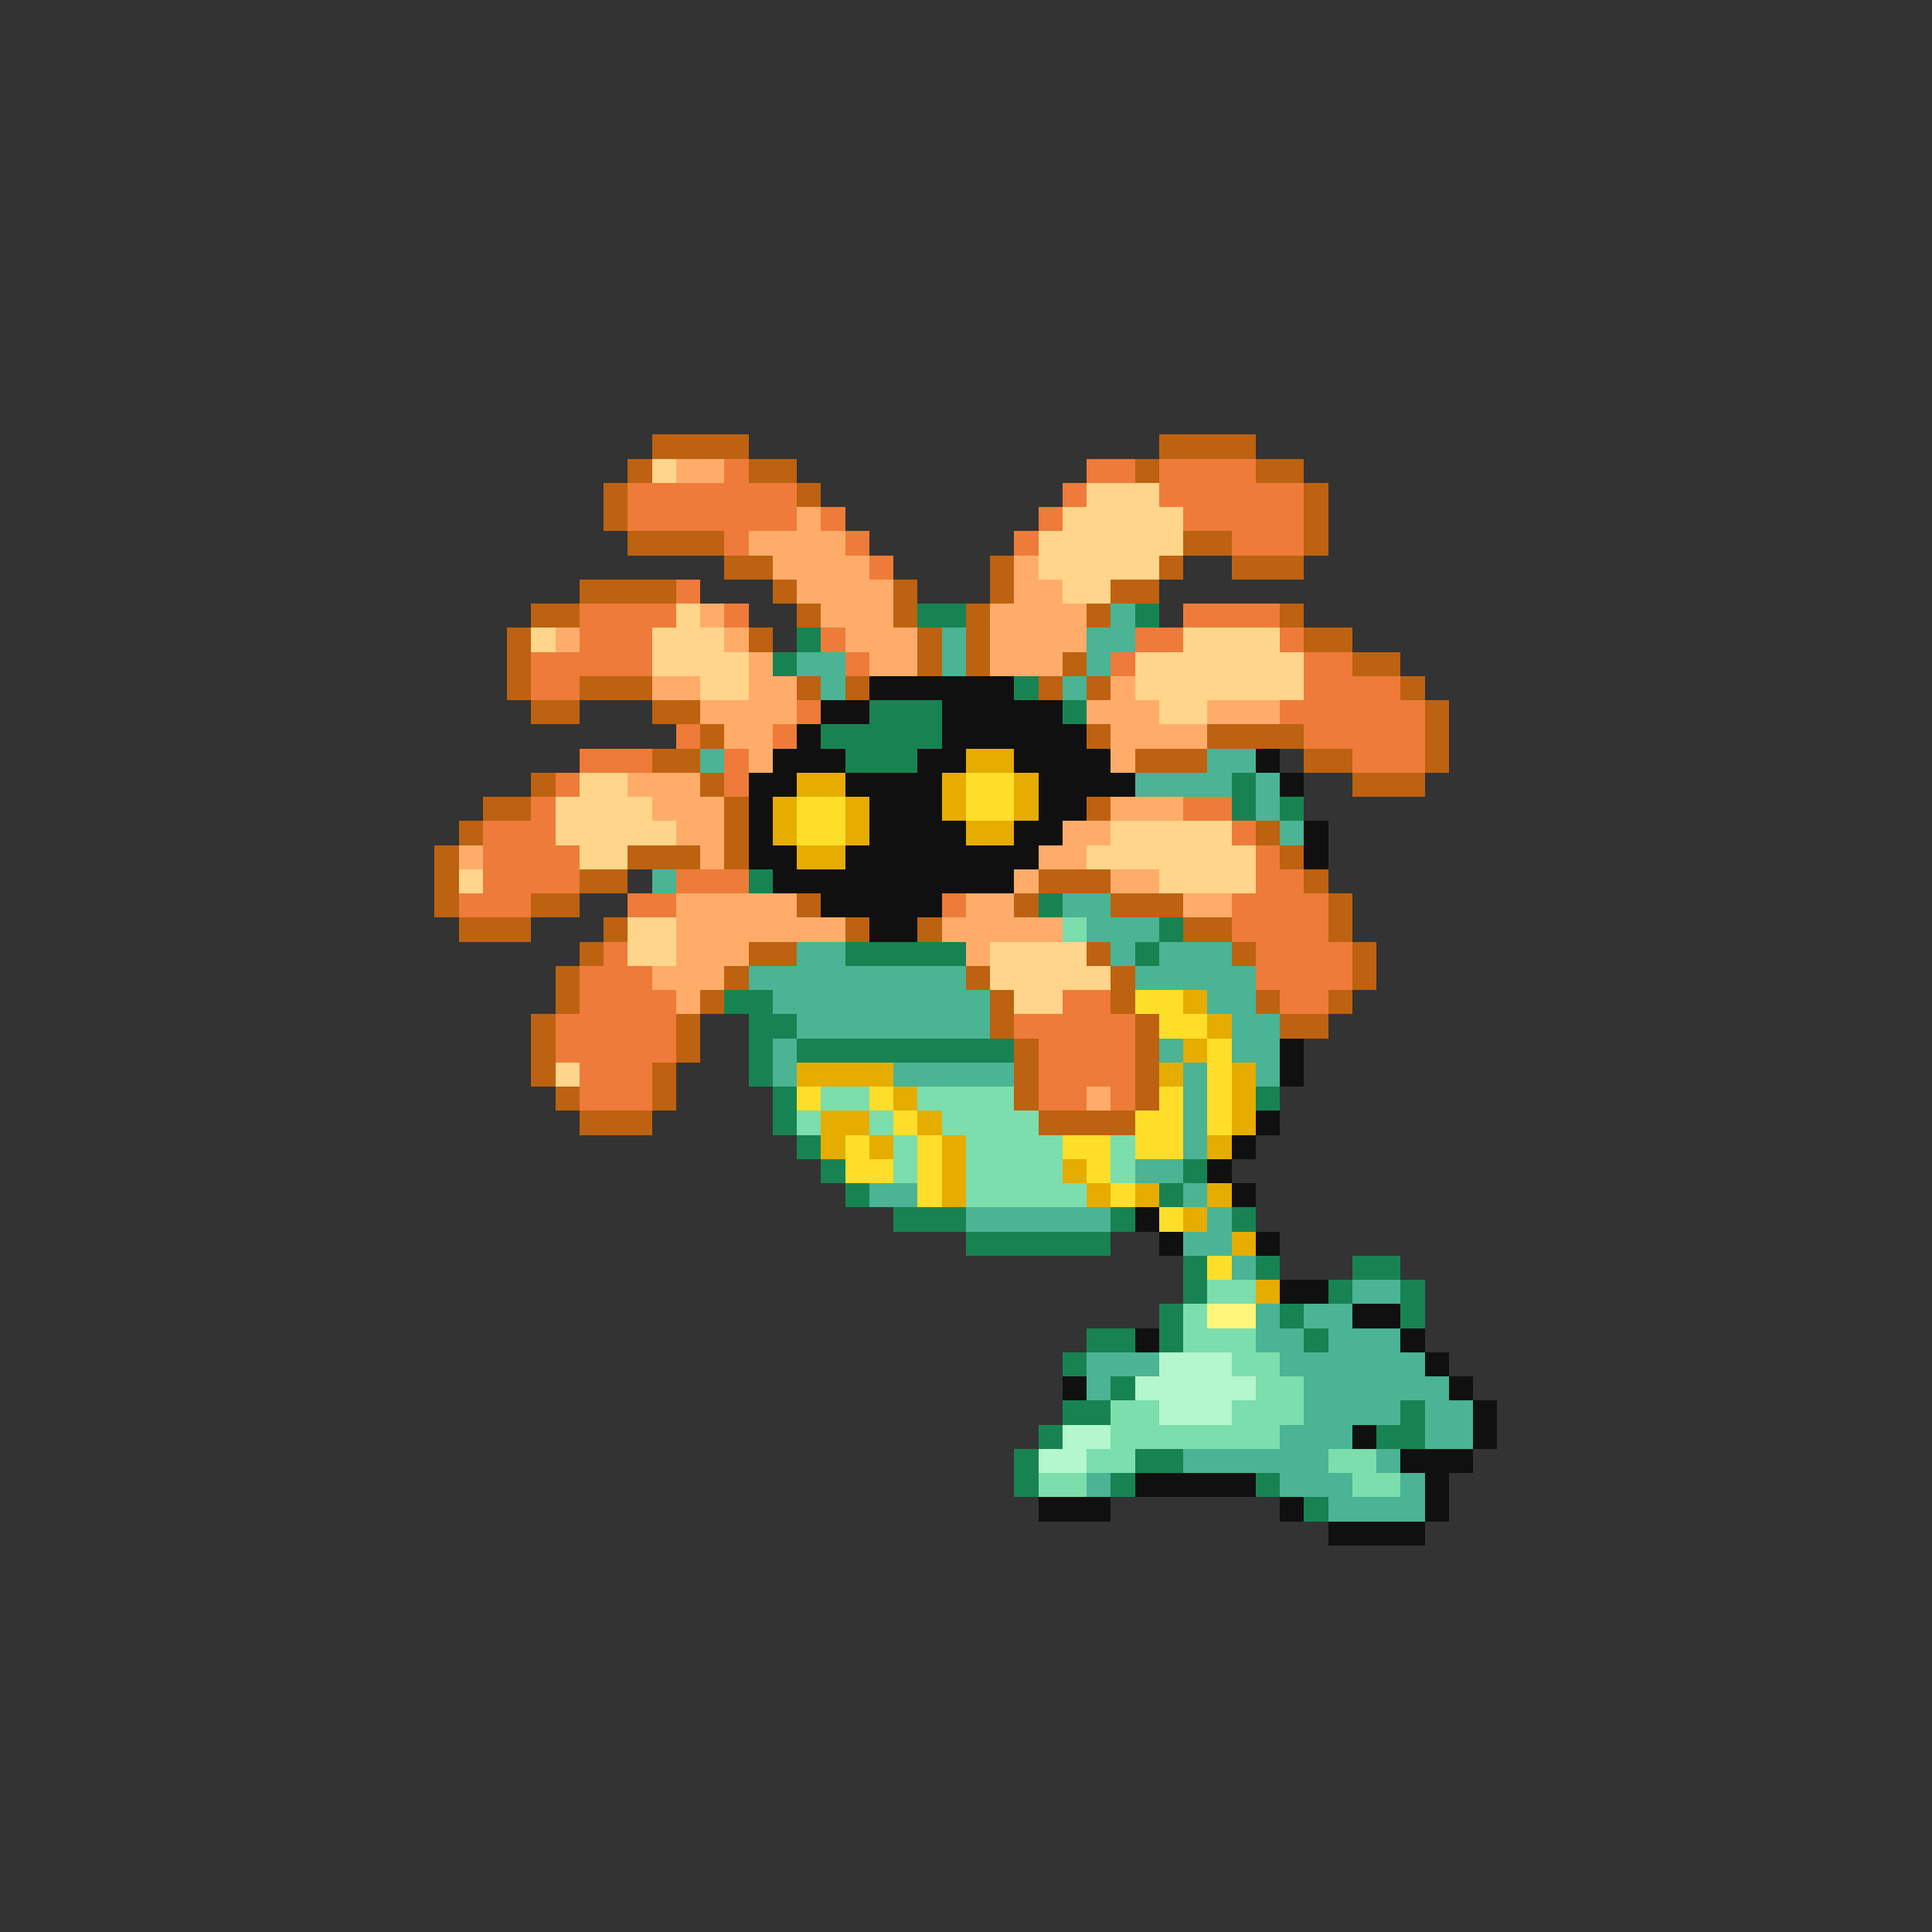<svg xmlns="http://www.w3.org/2000/svg" viewBox="0 -0.5 80 80" shape-rendering="crispEdges">
<rect x="0" y="-0.5" width="80" height="80" fill="#333333" stroke="none"/>
<path stroke="#bd6210" d="M27 18h4M48 18h4M26 19h1M31 19h2M47 19h1M52 19h2M25 20h1M33 20h1M54 20h1M25 21h1M54 21h1M26 22h4M49 22h2M54 22h1M30 23h2M41 23h1M48 23h1M51 23h3M24 24h4M32 24h1M37 24h1M41 24h1M46 24h2M22 25h2M33 25h1M37 25h1M40 25h1M45 25h1M53 25h1M21 26h1M31 26h1M38 26h1M40 26h1M54 26h2M21 27h1M38 27h1M40 27h1M44 27h1M56 27h2M21 28h1M24 28h3M33 28h1M35 28h1M43 28h1M45 28h1M58 28h1M22 29h2M27 29h2M59 29h1M29 30h1M45 30h1M50 30h4M59 30h1M27 31h2M47 31h3M54 31h2M59 31h1M22 32h1M29 32h1M56 32h3M20 33h2M30 33h1M45 33h1M19 34h1M30 34h1M52 34h1M18 35h1M26 35h3M30 35h1M53 35h1M18 36h1M24 36h2M43 36h3M54 36h1M18 37h1M22 37h2M33 37h1M42 37h1M46 37h3M55 37h1M19 38h3M25 38h1M35 38h1M38 38h1M49 38h2M55 38h1M24 39h1M31 39h2M45 39h1M51 39h1M56 39h1M23 40h1M30 40h1M40 40h1M46 40h1M56 40h1M23 41h1M29 41h1M41 41h1M46 41h1M52 41h1M55 41h1M22 42h1M28 42h1M41 42h1M47 42h1M53 42h2M22 43h1M28 43h1M42 43h1M47 43h1M22 44h1M27 44h1M42 44h1M47 44h1M23 45h1M27 45h1M42 45h1M47 45h1M24 46h3M43 46h4" />
<path stroke="#ffd58b" d="M27 19h1M45 20h3M44 21h5M43 22h6M43 23h5M44 24h2M28 25h1M22 26h1M27 26h3M49 26h4M27 27h4M47 27h7M29 28h2M47 28h7M48 29h2M24 32h2M23 33h4M23 34h5M46 34h5M24 35h2M45 35h7M19 36h1M48 36h4M26 38h2M26 39h2M41 39h4M41 40h5M42 41h2M23 44h1" />
<path stroke="#ffac6a" d="M28 19h2M33 21h1M31 22h4M32 23h4M42 23h1M33 24h4M42 24h2M29 25h1M34 25h3M41 25h4M23 26h1M30 26h1M35 26h3M41 26h4M31 27h1M36 27h2M41 27h3M27 28h2M31 28h2M46 28h1M29 29h4M45 29h3M50 29h3M30 30h2M46 30h4M31 31h1M46 31h1M26 32h3M27 33h3M46 33h3M28 34h2M44 34h2M19 35h1M29 35h1M43 35h2M42 36h1M46 36h2M28 37h5M40 37h2M49 37h2M28 38h7M39 38h5M28 39h3M40 39h1M27 40h3M28 41h1M45 45h1" />
<path stroke="#ee7b39" d="M30 19h1M45 19h2M48 19h4M26 20h7M44 20h1M48 20h6M26 21h7M34 21h1M43 21h1M49 21h5M30 22h1M35 22h1M42 22h1M51 22h3M36 23h1M28 24h1M24 25h4M30 25h1M49 25h4M24 26h3M34 26h1M47 26h2M53 26h1M22 27h5M35 27h1M46 27h1M54 27h2M22 28h2M54 28h4M33 29h1M53 29h6M28 30h1M32 30h1M54 30h5M24 31h3M30 31h1M56 31h3M23 32h1M30 32h1M22 33h1M49 33h2M20 34h3M51 34h1M20 35h4M52 35h1M20 36h4M28 36h3M52 36h2M19 37h3M26 37h2M39 37h1M51 37h4M51 38h4M25 39h1M52 39h4M24 40h3M52 40h4M24 41h4M44 41h2M53 41h2M23 42h5M42 42h5M23 43h5M43 43h4M24 44h3M43 44h4M24 45h3M43 45h2M46 45h1" />
<path stroke="#188352" d="M38 25h2M47 25h1M33 26h1M32 27h1M42 28h1M36 29h3M44 29h1M34 30h5M35 31h3M51 32h1M51 33h1M53 33h1M31 36h1M43 37h1M48 38h1M35 39h5M47 39h1M30 41h2M31 42h2M31 43h1M33 43h9M31 44h1M32 45h1M52 45h1M32 46h1M33 47h1M34 48h1M49 48h1M35 49h1M48 49h1M37 50h3M46 50h1M51 50h1M40 51h6M49 52h1M52 52h1M56 52h2M49 53h1M55 53h1M58 53h1M48 54h1M53 54h1M58 54h1M45 55h2M48 55h1M54 55h1M44 56h1M46 57h1M44 58h2M58 58h1M43 59h1M57 59h2M42 60h1M47 60h2M42 61h1M46 61h1M52 61h1M54 62h1" />
<path stroke="#4ab494" d="M46 25h1M39 26h1M45 26h2M33 27h2M39 27h1M45 27h1M34 28h1M44 28h1M29 31h1M50 31h2M47 32h4M52 32h1M52 33h1M53 34h1M27 36h1M44 37h2M45 38h3M33 39h2M46 39h1M48 39h3M31 40h9M47 40h5M32 41h9M50 41h2M33 42h8M51 42h2M32 43h1M48 43h1M51 43h2M32 44h1M37 44h5M49 44h1M52 44h1M49 45h1M49 46h1M49 47h1M47 48h2M36 49h2M49 49h1M40 50h6M50 50h1M49 51h2M51 52h1M56 53h2M52 54h1M54 54h2M52 55h2M55 55h3M45 56h3M53 56h6M45 57h1M54 57h6M54 58h4M59 58h2M53 59h3M59 59h2M49 60h6M57 60h1M45 61h1M53 61h3M58 61h1M55 62h4" />
<path stroke="#101010" d="M36 28h6M34 29h2M39 29h5M33 30h1M39 30h6M32 31h3M38 31h2M42 31h4M52 31h1M31 32h2M35 32h4M43 32h4M53 32h1M31 33h1M36 33h3M43 33h2M31 34h1M36 34h4M42 34h2M54 34h1M31 35h2M35 35h8M54 35h1M32 36h10M34 37h5M36 38h2M53 43h1M53 44h1M52 46h1M51 47h1M50 48h1M51 49h1M47 50h1M48 51h1M52 51h1M53 53h2M56 54h2M47 55h1M58 55h1M59 56h1M44 57h1M60 57h1M61 58h1M56 59h1M61 59h1M58 60h3M47 61h5M59 61h1M43 62h3M53 62h1M59 62h1M55 63h4" />
<path stroke="#e6ac00" d="M40 31h2M33 32h2M39 32h1M42 32h1M32 33h1M35 33h1M39 33h1M42 33h1M32 34h1M35 34h1M40 34h2M33 35h2M49 41h1M50 42h1M49 43h1M33 44h4M48 44h1M51 44h1M37 45h1M51 45h1M34 46h2M38 46h1M51 46h1M34 47h1M36 47h1M39 47h1M50 47h1M39 48h1M44 48h1M39 49h1M45 49h1M47 49h1M50 49h1M49 50h1M51 51h1M52 53h1" />
<path stroke="#ffde29" d="M40 32h2M33 33h2M40 33h2M33 34h2M47 41h2M48 42h2M50 43h1M50 44h1M33 45h1M36 45h1M48 45h1M50 45h1M37 46h1M47 46h2M50 46h1M35 47h1M38 47h1M44 47h2M47 47h2M35 48h2M38 48h1M45 48h1M38 49h1M46 49h1M48 50h1M50 52h1" />
<path stroke="#7bdeac" d="M44 38h1M34 45h2M38 45h4M33 46h1M36 46h1M39 46h4M37 47h1M40 47h4M46 47h1M37 48h1M40 48h4M46 48h1M40 49h5M50 53h2M49 54h1M49 55h3M51 56h2M52 57h2M46 58h2M51 58h3M46 59h7M45 60h2M55 60h2M43 61h2M56 61h2" />
<path stroke="#fff67b" d="M50 54h2" />
<path stroke="#b4f6cd" d="M48 56h3M47 57h5M48 58h3M44 59h2M43 60h2" />
</svg>
